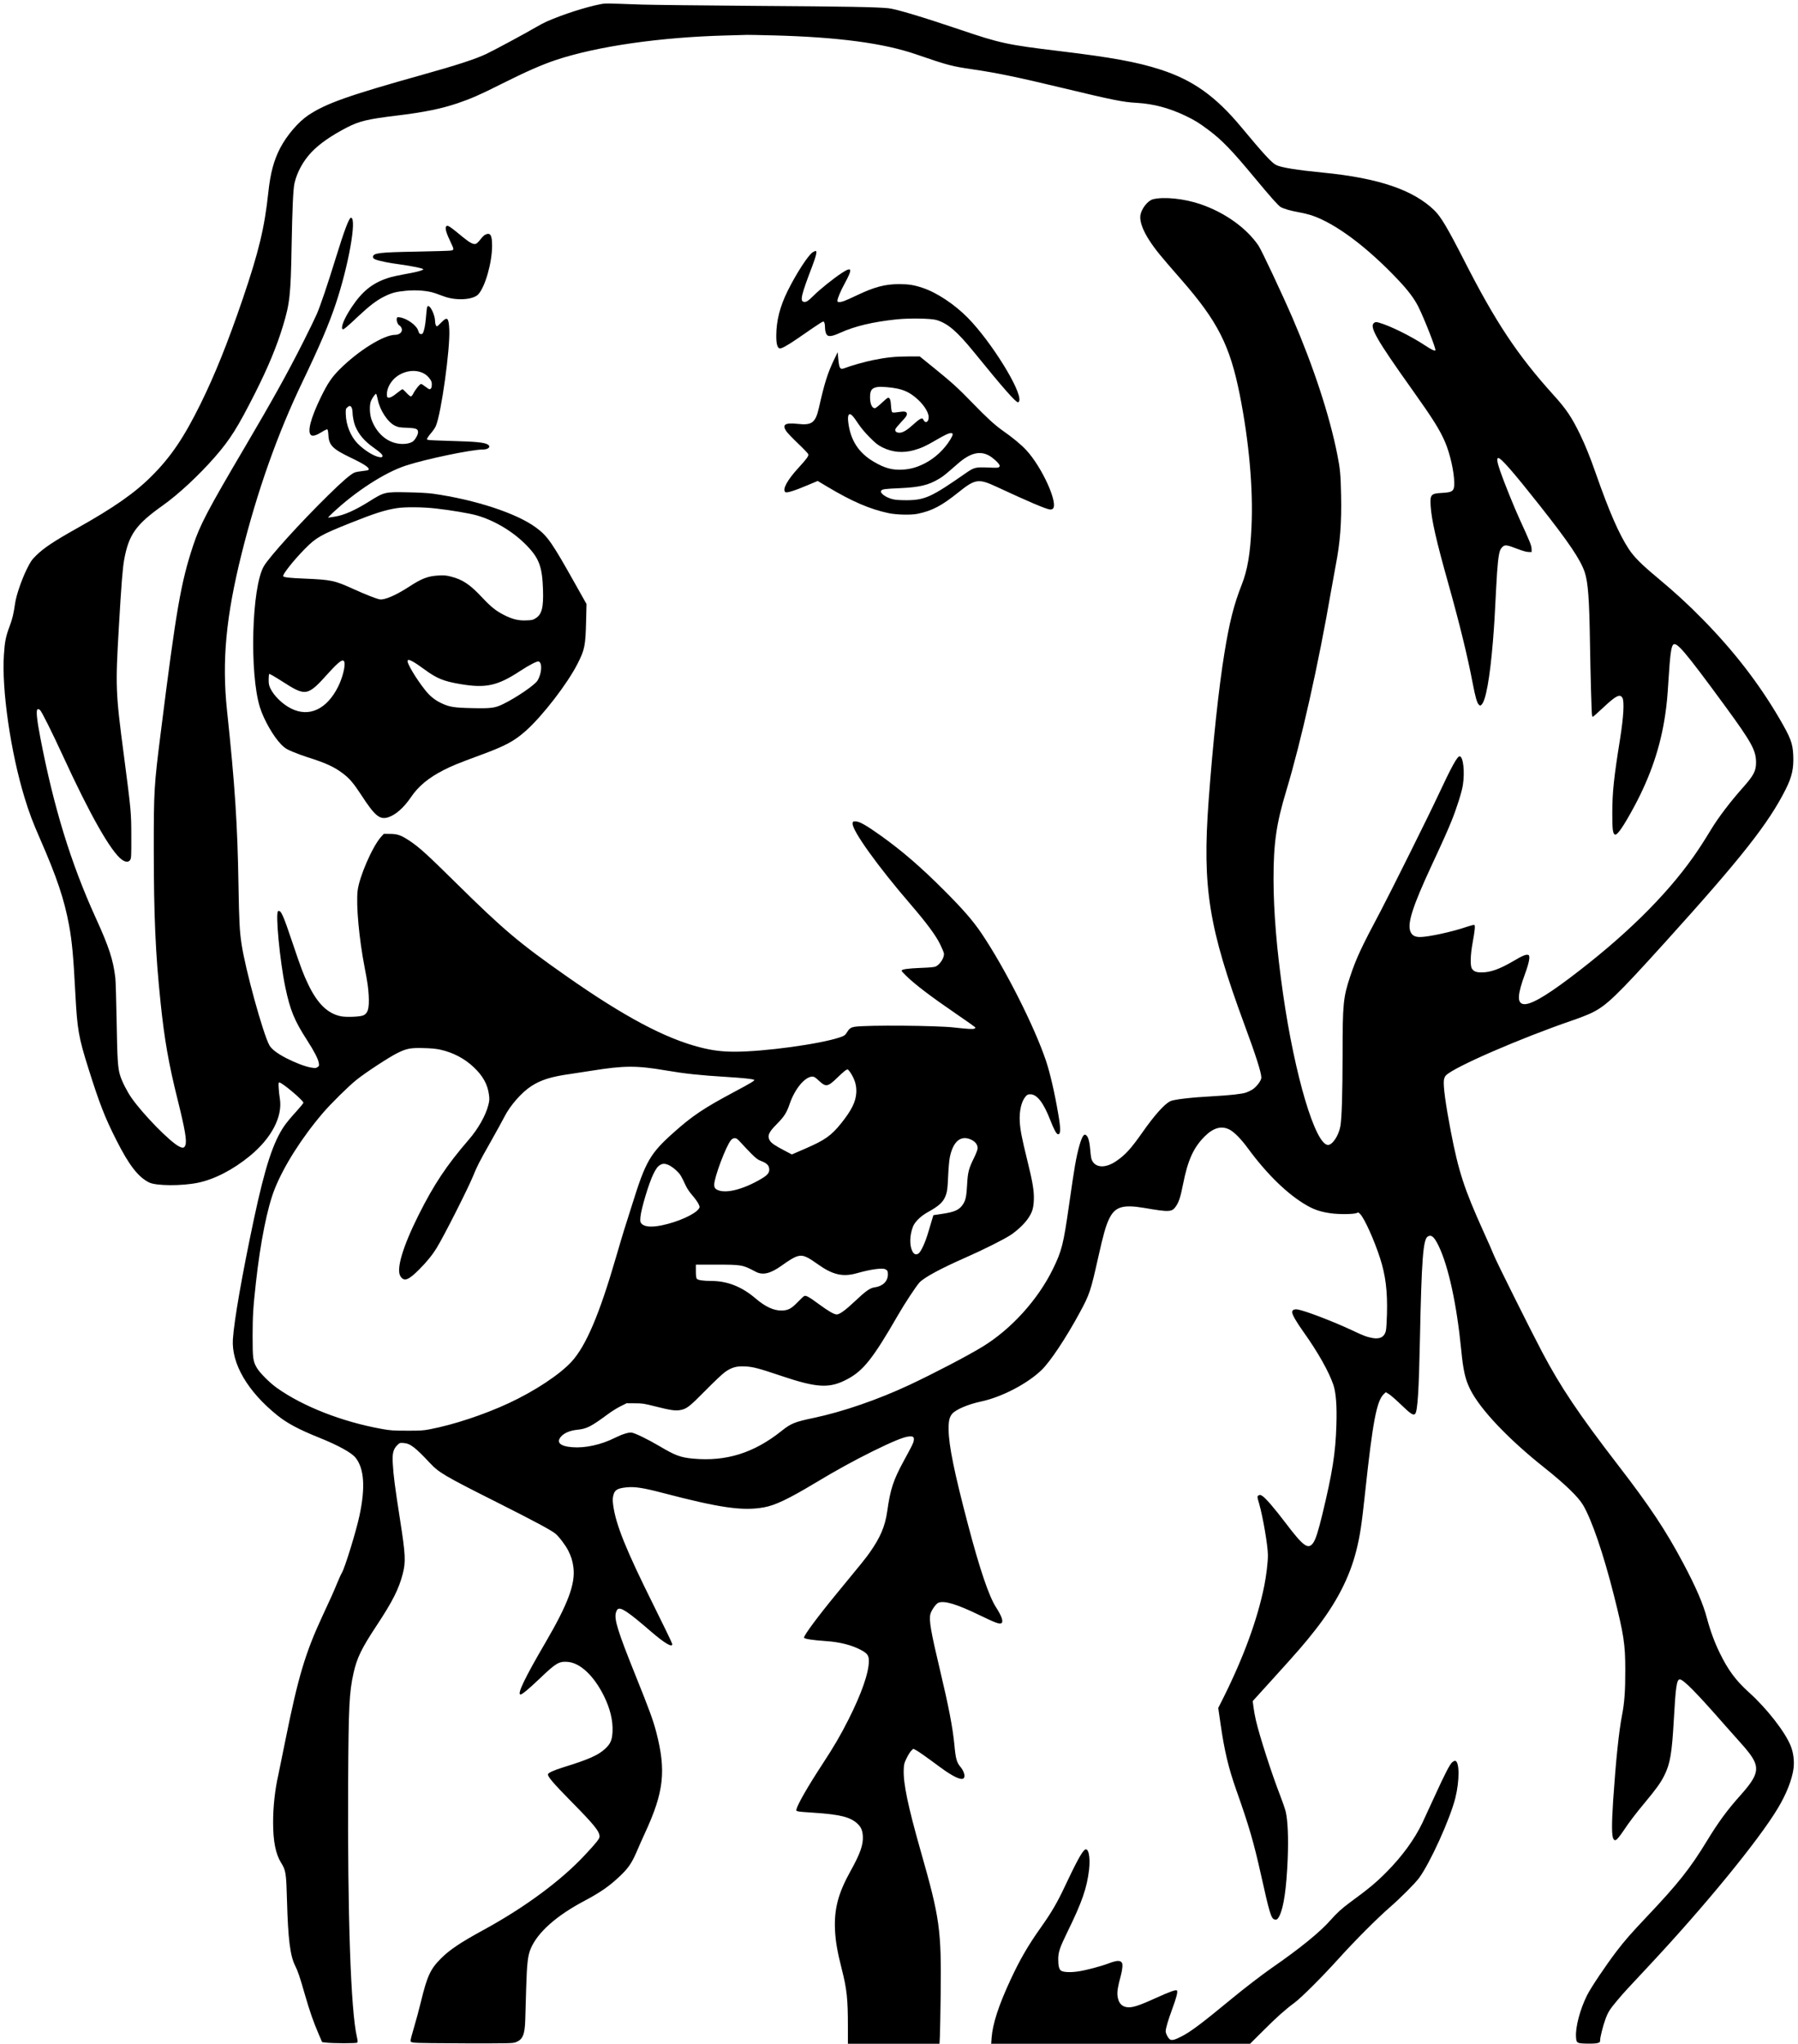 <?xml version="1.0" standalone="no"?>
<!DOCTYPE svg PUBLIC "-//W3C//DTD SVG 20010904//EN"
 "http://www.w3.org/TR/2001/REC-SVG-20010904/DTD/svg10.dtd">
<svg version="1.0" xmlns="http://www.w3.org/2000/svg"
 width="2744pt" height="3119pt" viewBox="0 0 2744 3119"
 preserveAspectRatio="xMidYMid meet">

<g transform="translate(0,3119) scale(0.1,-0.1)"
fill="#000000" stroke="none">
<path d="M9165 31126 c-224 -43 -572 -155 -823 -265 -38 -17 -114 -57 -168
-89 -149 -88 -613 -338 -750 -404 -163 -78 -451 -172 -974 -318 -1132 -317
-1474 -438 -1743 -617 -154 -103 -329 -307 -432 -504 -97 -188 -148 -379 -180
-674 -57 -538 -145 -905 -390 -1625 -230 -672 -424 -1157 -645 -1605 -252
-511 -452 -808 -745 -1100 -257 -258 -576 -481 -1145 -800 -348 -195 -504
-299 -621 -415 -67 -67 -83 -91 -142 -210 -77 -156 -160 -399 -176 -515 -24
-165 -40 -233 -84 -352 -58 -155 -74 -230 -87 -431 -37 -530 103 -1496 317
-2192 71 -231 119 -358 235 -624 257 -587 369 -922 442 -1317 45 -244 66 -470
96 -1044 29 -550 50 -668 201 -1146 167 -531 250 -744 425 -1089 193 -383 333
-563 500 -646 107 -53 499 -55 746 -4 251 52 534 198 790 408 331 271 503 600
459 875 -8 45 -16 119 -18 165 -4 69 -3 82 10 82 42 0 367 -274 367 -309 0 -9
-52 -72 -115 -141 -64 -69 -143 -164 -176 -212 -171 -249 -294 -627 -463
-1418 -180 -847 -304 -1554 -322 -1840 -23 -372 226 -797 681 -1162 151 -121
329 -215 635 -338 289 -116 497 -230 557 -307 132 -167 151 -456 58 -888 -50
-235 -220 -786 -266 -865 -12 -19 -43 -87 -69 -150 -62 -151 -107 -251 -228
-510 -262 -564 -372 -931 -566 -1895 -52 -258 -101 -499 -109 -535 -50 -216
-80 -489 -79 -725 0 -284 39 -478 120 -610 75 -120 80 -153 92 -585 16 -582
48 -836 123 -986 44 -89 71 -168 151 -447 73 -252 129 -414 209 -599 l53 -123
54 -7 c107 -13 468 -14 481 -1 10 10 9 27 -4 85 -94 397 -144 1866 -134 3872
6 1177 16 1386 83 1686 52 230 120 371 353 724 241 365 337 554 397 786 48
185 43 292 -42 835 -78 500 -99 662 -110 855 -9 146 8 215 67 273 38 38 41 39
98 35 101 -7 175 -63 401 -304 138 -148 221 -197 1020 -599 582 -293 830 -426
897 -481 53 -43 155 -178 195 -258 45 -90 67 -158 79 -256 32 -250 -81 -554
-423 -1141 -319 -545 -441 -799 -384 -799 25 0 127 85 300 250 241 230 286
257 417 248 192 -14 400 -209 554 -517 96 -193 141 -379 133 -548 -7 -130 -30
-184 -113 -262 -105 -97 -250 -162 -635 -281 -146 -46 -228 -82 -237 -106 -11
-30 77 -135 352 -414 355 -360 435 -459 435 -538 0 -33 -49 -95 -224 -282
-363 -390 -915 -798 -1541 -1140 -363 -198 -520 -304 -656 -439 -159 -159
-209 -265 -304 -655 -29 -121 -77 -297 -105 -391 -28 -93 -52 -183 -53 -199
-2 -30 -1 -31 58 -40 33 -5 384 -9 780 -10 665 -1 723 0 766 17 107 41 138
115 145 342 2 83 9 301 14 485 11 373 25 497 69 600 103 247 391 504 817 729
243 129 378 222 535 370 133 124 188 203 263 376 35 83 94 215 131 295 288
624 323 946 170 1537 -47 180 -106 342 -321 876 -263 654 -322 842 -295 944 6
22 18 46 26 53 47 39 157 -34 505 -335 214 -184 330 -253 330 -196 0 11 -127
275 -283 588 -425 854 -579 1235 -619 1533 -9 69 -9 101 1 143 19 86 58 112
191 127 133 15 257 -3 573 -86 868 -227 1212 -276 1536 -218 171 31 373 127
776 369 332 199 584 338 880 485 298 147 472 219 550 227 72 8 89 -6 80 -62
-6 -39 -20 -67 -155 -315 -158 -292 -202 -426 -250 -765 -32 -230 -108 -406
-275 -640 -64 -89 -99 -133 -496 -615 -288 -350 -498 -634 -499 -672 0 -19
131 -39 335 -53 213 -14 397 -61 539 -138 93 -50 116 -83 116 -165 0 -179
-110 -495 -310 -892 -122 -242 -223 -415 -400 -685 -221 -338 -377 -610 -395
-687 -9 -34 -8 -34 275 -53 388 -26 544 -65 651 -162 59 -53 81 -104 87 -193
8 -133 -40 -269 -188 -535 -187 -336 -251 -577 -237 -895 8 -172 35 -332 102
-595 80 -314 95 -457 95 -887 l0 -258 699 0 699 0 6 113 c3 61 8 350 12 642
11 992 -12 1158 -305 2186 -195 686 -267 1033 -259 1242 3 84 7 99 45 177 23
47 55 98 71 113 l30 29 39 -20 c39 -20 158 -104 370 -261 194 -143 320 -203
358 -171 31 26 9 108 -48 176 -57 69 -72 121 -92 338 -26 265 -86 579 -221
1146 -138 578 -169 758 -145 847 16 60 85 158 122 173 88 37 280 -21 619 -185
259 -125 318 -147 345 -125 30 25 2 107 -84 240 -108 167 -250 585 -427 1259
-210 797 -294 1208 -297 1451 -2 132 12 192 53 242 54 66 244 147 441 189 313
66 704 269 922 478 133 126 381 500 589 886 146 270 163 320 278 835 78 348
115 480 165 585 90 189 208 226 535 171 390 -67 426 -65 488 27 44 64 69 142
107 335 73 367 158 556 329 728 132 132 255 167 376 107 73 -36 178 -142 285
-288 293 -399 610 -707 902 -873 112 -64 209 -96 353 -117 132 -20 370 -17
408 4 21 11 26 9 52 -19 66 -70 213 -397 301 -669 85 -263 115 -503 106 -853
-3 -117 -10 -234 -17 -260 -23 -92 -90 -128 -202 -108 -91 17 -135 33 -318
120 -284 133 -714 298 -827 316 -50 8 -83 -8 -83 -41 0 -38 62 -146 176 -306
220 -309 386 -605 454 -806 39 -119 55 -322 45 -613 -13 -427 -60 -723 -215
-1365 -62 -256 -102 -381 -140 -433 -76 -105 -148 -53 -418 303 -168 221 -303
379 -353 412 -31 20 -41 23 -58 13 -27 -14 -26 -21 5 -127 58 -202 134 -645
134 -788 0 -106 -24 -309 -55 -464 -103 -512 -315 -1091 -625 -1712 l-78 -155
34 -235 c61 -424 120 -671 242 -1019 195 -551 267 -800 377 -1294 130 -585
155 -666 206 -679 33 -9 48 2 74 52 66 132 108 417 127 872 13 323 1 593 -31
724 -11 44 -50 156 -86 249 -127 326 -312 900 -368 1141 -14 61 -31 151 -37
202 l-12 92 320 353 c375 414 468 521 626 722 328 416 531 807 636 1226 57
229 80 382 135 895 114 1064 175 1386 283 1489 l31 29 47 -28 c26 -15 111 -90
189 -165 144 -139 184 -165 212 -137 37 37 57 354 73 1132 25 1232 49 1537
121 1575 56 31 96 -5 164 -143 150 -311 277 -893 345 -1587 31 -318 62 -453
138 -605 152 -304 576 -752 1128 -1191 316 -251 519 -447 593 -572 133 -224
311 -744 471 -1377 152 -603 174 -748 174 -1140 1 -320 -13 -505 -50 -693 -47
-239 -94 -691 -135 -1296 -24 -370 -23 -548 4 -589 15 -24 20 -25 42 -15 15 7
60 62 107 132 97 145 189 266 335 441 169 203 240 302 293 410 89 179 116 336
145 855 28 500 44 610 91 610 55 0 251 -199 694 -705 101 -115 213 -241 249
-280 35 -38 88 -101 117 -140 167 -222 144 -332 -136 -645 -200 -224 -335
-407 -512 -698 -256 -420 -438 -649 -919 -1157 -244 -258 -331 -358 -459 -525
-167 -220 -391 -553 -450 -672 -105 -210 -178 -483 -168 -634 6 -94 12 -98
162 -102 70 -2 141 1 165 8 37 10 41 14 41 43 0 45 43 218 79 316 41 113 66
153 180 289 100 119 152 176 487 533 849 907 1671 1911 1964 2399 132 218 220
443 242 612 14 114 -2 242 -45 347 -85 211 -365 570 -633 811 -203 183 -321
342 -449 605 -79 161 -145 342 -195 530 -57 216 -167 473 -362 839 -265 499
-511 870 -998 1501 -596 774 -875 1190 -1155 1721 -183 347 -698 1380 -735
1474 -18 47 -89 209 -158 360 -296 654 -383 922 -501 1535 -80 417 -118 697
-105 783 5 30 16 56 33 72 128 128 1133 564 1921 835 107 36 240 88 296 115
230 111 377 252 1135 1090 1154 1276 1570 1804 1831 2324 97 193 125 322 115
526 -9 180 -40 261 -213 558 -314 536 -693 1026 -1164 1506 -240 244 -418 407
-700 643 -237 197 -353 313 -432 433 -148 225 -298 567 -504 1155 -85 244
-158 425 -239 593 -127 262 -211 388 -405 602 -550 608 -887 1116 -1365 2055
-255 499 -354 666 -454 764 -322 313 -852 493 -1696 576 -409 40 -642 78 -720
117 -68 35 -184 160 -530 576 -393 473 -738 719 -1235 880 -355 115 -743 186
-1540 282 -799 96 -908 120 -1521 328 -558 189 -977 315 -1089 326 -186 19
-651 27 -2000 36 -817 6 -1613 15 -1770 20 -545 20 -552 20 -625 6z m2635
-476 c990 -26 1685 -118 2186 -291 485 -167 535 -180 869 -229 359 -52 684
-120 1346 -279 792 -190 934 -219 1151 -231 253 -15 494 -79 744 -199 142 -69
200 -104 353 -219 200 -150 349 -304 696 -722 243 -293 362 -427 399 -449 45
-27 152 -58 281 -81 62 -11 147 -32 191 -46 366 -123 849 -484 1327 -991 149
-158 240 -280 302 -402 94 -189 276 -653 261 -668 -12 -12 -60 11 -157 75
-216 143 -539 302 -704 348 -43 12 -53 11 -72 -2 -82 -53 29 -249 577 -1018
319 -449 418 -606 502 -798 77 -179 139 -450 142 -623 2 -131 -21 -149 -194
-158 -162 -9 -177 -26 -166 -198 13 -213 85 -531 272 -1194 171 -611 290
-1096 369 -1510 41 -214 67 -305 95 -330 19 -17 21 -17 40 0 65 59 128 408
174 965 19 227 31 430 51 840 16 321 34 492 60 554 8 19 27 44 42 56 36 28 66
23 219 -36 79 -30 136 -47 169 -48 l50 -1 -1 50 c-2 51 -20 97 -184 455 -81
176 -240 570 -296 734 -48 139 -55 196 -27 196 41 0 229 -215 625 -716 454
-575 628 -834 693 -1026 51 -154 70 -405 80 -1063 8 -494 24 -1094 32 -1122 3
-13 8 -23 12 -23 4 0 74 63 157 140 197 185 258 216 295 149 30 -58 17 -288
-36 -624 -96 -599 -118 -810 -119 -1130 -1 -250 8 -319 41 -332 35 -14 134
132 292 425 252 469 404 919 475 1407 24 162 34 275 51 545 22 353 39 483 67
518 50 60 177 -90 798 -937 404 -553 471 -674 470 -861 -1 -127 -37 -196 -203
-382 -193 -218 -370 -450 -484 -638 -120 -197 -184 -295 -270 -417 -427 -605
-1064 -1229 -1893 -1853 -380 -286 -605 -412 -703 -393 -96 18 -88 147 28 463
63 171 81 274 51 286 -33 13 -86 -8 -226 -91 -211 -124 -352 -175 -488 -175
-82 0 -119 14 -148 57 -28 42 -24 207 10 393 34 185 42 265 27 274 -6 4 -58
-9 -115 -28 -215 -75 -588 -156 -713 -156 -78 0 -121 23 -146 79 -54 122 29
383 323 1016 169 363 249 543 302 675 79 194 158 446 174 550 30 204 6 428
-48 438 -35 7 -125 -158 -333 -603 -136 -293 -729 -1484 -875 -1760 -296 -556
-373 -722 -466 -1002 -104 -315 -114 -413 -114 -1183 -1 -607 -12 -973 -34
-1098 -25 -141 -120 -285 -188 -285 -193 0 -508 1056 -687 2308 -97 676 -144
1252 -145 1750 0 548 43 846 194 1345 227 753 492 1933 685 3055 20 116 52
290 70 387 68 349 91 648 82 1073 -6 313 -15 404 -58 619 -119 599 -363 1341
-682 2081 -155 359 -473 1036 -519 1104 -182 270 -512 506 -884 634 -249 86
-562 118 -728 76 -80 -21 -176 -144 -192 -245 -14 -89 38 -233 139 -386 92
-141 161 -225 488 -599 553 -633 739 -1000 889 -1749 141 -707 207 -1438 180
-2015 -18 -413 -61 -665 -150 -890 -118 -299 -188 -573 -264 -1045 -86 -526
-175 -1362 -241 -2255 -97 -1325 0 -1929 550 -3420 173 -467 255 -726 255
-801 0 -44 -73 -141 -136 -181 -27 -17 -71 -38 -98 -47 -63 -22 -253 -42 -506
-56 -335 -18 -597 -49 -651 -76 -90 -46 -239 -212 -420 -470 -180 -256 -264
-349 -404 -444 -168 -115 -325 -104 -375 25 -7 17 -16 78 -20 137 -10 129 -32
211 -62 232 -20 14 -24 14 -40 -1 -36 -33 -90 -218 -132 -461 -14 -77 -55
-349 -91 -604 -86 -600 -110 -696 -245 -973 -230 -471 -639 -922 -1078 -1189
-227 -139 -738 -405 -1112 -581 -475 -223 -1019 -411 -1462 -504 -291 -61
-347 -84 -493 -201 -423 -336 -844 -467 -1350 -420 -191 18 -270 48 -510 190
-174 103 -377 202 -427 207 -48 5 -146 -26 -258 -82 -206 -103 -449 -157 -646
-141 -188 14 -250 75 -169 165 49 54 136 90 244 101 148 16 208 46 471 240 52
39 137 92 189 118 l94 47 126 -1 c116 0 140 -4 311 -47 224 -57 303 -69 376
-57 102 17 143 48 389 298 127 129 261 256 300 283 100 72 179 93 309 86 122
-7 206 -29 541 -142 558 -188 744 -198 1018 -52 244 130 391 316 772 977 101
176 276 441 328 498 72 77 321 212 707 382 271 119 571 270 680 340 105 69
218 176 274 261 61 92 78 150 84 274 5 140 -16 269 -103 620 -81 328 -105 454
-112 581 -9 159 26 308 89 380 25 29 37 34 73 34 101 0 201 -129 303 -392 60
-153 96 -218 121 -218 40 0 41 84 1 312 -54 318 -123 618 -186 807 -176 525
-625 1413 -984 1946 -134 198 -279 364 -570 656 -359 359 -634 597 -963 833
-222 158 -329 220 -386 220 -44 1 -46 0 -49 -30 -10 -105 384 -655 888 -1239
239 -278 378 -465 445 -600 29 -60 57 -124 60 -142 12 -58 -52 -165 -119 -200
-24 -13 -77 -18 -230 -24 -202 -8 -296 -21 -296 -43 0 -6 28 -39 63 -72 141
-138 376 -317 779 -593 147 -100 272 -189 278 -196 10 -12 7 -16 -13 -24 -24
-9 -98 -5 -302 18 -264 31 -1331 39 -1515 12 -69 -11 -88 -25 -135 -102 -17
-28 -34 -38 -100 -61 -304 -102 -1152 -218 -1600 -218 -194 0 -340 18 -525 65
-537 136 -1166 471 -2047 1089 -719 504 -956 704 -1678 1416 -445 440 -568
552 -718 651 -126 83 -181 103 -296 103 l-93 1 -42 -46 c-131 -145 -333 -609
-358 -822 -25 -221 22 -736 109 -1182 42 -219 53 -295 60 -415 11 -204 -12
-281 -92 -309 -56 -19 -251 -26 -328 -11 -203 39 -360 190 -502 485 -74 154
-111 252 -240 635 -145 432 -177 503 -220 486 -45 -17 26 -764 110 -1164 74
-352 138 -507 335 -812 106 -164 168 -286 176 -344 6 -40 4 -46 -21 -62 -24
-16 -34 -16 -97 -6 -93 16 -237 71 -380 144 -137 71 -224 137 -257 197 -97
176 -368 1161 -425 1548 -29 193 -37 346 -46 888 -15 936 -55 1541 -175 2670
-80 758 -17 1435 224 2400 238 952 547 1826 927 2617 265 554 401 871 509
1193 194 580 322 1296 234 1313 -29 5 -100 -180 -235 -617 -123 -400 -235
-730 -290 -856 -26 -60 -118 -249 -204 -420 -247 -489 -471 -891 -888 -1600
-569 -965 -691 -1197 -794 -1510 -188 -568 -258 -970 -497 -2875 -99 -787
-104 -865 -104 -1750 1 -1038 26 -1602 104 -2350 58 -562 124 -937 259 -1478
113 -454 143 -628 120 -696 -15 -47 -39 -52 -97 -22 -140 71 -554 494 -727
743 -68 97 -146 252 -174 345 -34 110 -42 240 -52 835 -6 312 -14 606 -20 653
-33 274 -96 468 -300 915 -378 831 -640 1682 -845 2750 -54 280 -67 421 -41
431 10 4 25 -1 37 -12 27 -25 177 -325 354 -709 412 -897 729 -1454 896 -1575
55 -39 102 -41 126 -3 16 25 18 57 17 358 -1 371 -2 383 -114 1243 -126 956
-129 1043 -76 1952 38 656 58 905 82 1034 70 379 181 534 589 823 238 169 548
457 793 737 235 269 349 451 617 981 198 394 327 704 423 1020 104 341 119
473 132 1205 11 598 24 887 45 977 39 168 134 340 259 471 125 131 305 255
545 379 185 95 317 126 746 178 425 51 683 104 940 190 203 69 347 132 680
300 363 182 607 289 820 360 632 210 1595 348 2600 374 160 4 304 8 320 9 17
1 194 -3 395 -8z m-5085 -15478 c197 -43 374 -135 516 -270 139 -132 210 -260
231 -416 10 -72 8 -90 -10 -163 -40 -157 -156 -363 -299 -527 -336 -389 -530
-680 -767 -1153 -242 -485 -344 -830 -273 -933 55 -82 121 -57 283 105 114
114 203 223 271 335 112 183 473 897 552 1090 63 155 94 216 272 530 89 157
181 326 206 375 86 171 264 374 409 468 151 98 306 146 599 187 44 6 190 29
325 50 493 79 685 80 1125 5 299 -51 523 -75 930 -100 256 -16 399 -31 423
-44 18 -10 -35 -42 -323 -196 -444 -237 -621 -356 -899 -604 -364 -324 -432
-442 -636 -1096 -50 -159 -106 -337 -125 -395 -18 -58 -75 -247 -125 -420
-251 -865 -455 -1346 -675 -1588 -180 -198 -566 -453 -965 -638 -378 -175
-841 -328 -1198 -396 -101 -20 -149 -23 -352 -22 -210 0 -251 3 -385 27 -606
109 -1207 345 -1604 629 -109 79 -256 226 -300 301 -60 102 -66 145 -66 487 1
314 8 433 51 820 67 610 174 1144 285 1422 139 351 414 785 737 1163 123 144
390 407 512 505 142 114 500 348 624 409 141 70 204 82 401 76 106 -2 190 -10
250 -23z m6277 -372 c59 -99 82 -184 76 -289 -9 -138 -72 -265 -230 -463 -154
-191 -249 -258 -552 -389 l-201 -87 -115 60 c-146 77 -197 112 -221 151 -42
70 -19 127 101 247 117 118 155 177 200 309 79 234 235 421 350 421 24 0 46
-14 100 -65 103 -97 134 -92 274 44 108 104 145 133 164 129 8 -2 32 -32 54
-68z m-1682 -1052 c36 -40 106 -113 155 -163 74 -74 101 -95 150 -113 91 -34
125 -70 125 -133 0 -51 -32 -87 -128 -143 -265 -155 -521 -222 -652 -170 -46
19 -60 38 -60 86 0 110 180 588 254 676 21 23 36 32 59 32 27 0 42 -11 97 -72z
m3518 46 c59 -29 92 -75 92 -126 0 -22 -20 -76 -54 -146 -81 -163 -96 -221
-106 -402 -10 -185 -22 -243 -60 -304 -58 -91 -127 -123 -335 -153 l-120 -18
-17 -55 c-9 -30 -35 -118 -58 -195 -50 -172 -119 -319 -158 -339 -40 -20 -69
-5 -93 49 -40 90 -35 236 13 362 27 74 118 163 224 222 188 104 248 163 285
279 16 53 22 109 29 272 5 113 16 239 24 280 49 254 172 355 334 274z m-4609
-391 c29 -15 79 -52 110 -83 54 -52 68 -76 140 -231 17 -37 59 -98 96 -140 36
-41 77 -98 92 -126 24 -50 25 -54 9 -78 -56 -86 -322 -205 -566 -255 -163 -33
-270 -23 -312 29 -18 23 -19 35 -14 96 10 125 130 524 198 659 41 83 65 115
102 137 43 26 81 24 145 -8z m2108 -1407 c27 -13 93 -56 147 -95 232 -167 388
-203 606 -141 212 60 386 83 433 59 32 -17 37 -28 37 -82 0 -100 -79 -177
-199 -193 -72 -9 -136 -54 -301 -210 -144 -137 -237 -204 -280 -204 -41 0
-130 52 -271 156 -153 113 -201 139 -226 125 -10 -5 -54 -46 -98 -92 -100
-103 -150 -129 -252 -129 -119 0 -245 59 -389 182 -208 179 -428 267 -668 269
-134 0 -217 13 -232 34 -10 13 -14 50 -14 117 l0 98 294 0 c412 0 416 -1 621
-109 107 -56 224 -28 398 97 220 158 281 176 394 118z"/>
<path d="M6811 27737 c-24 -24 -2 -102 73 -257 46 -95 46 -106 -1 -114 -21 -4
-256 -11 -523 -16 -568 -10 -660 -21 -668 -77 -5 -33 31 -49 193 -83 50 -10
144 -26 210 -34 196 -27 365 -62 365 -76 0 -12 -81 -36 -175 -54 -233 -43
-307 -59 -374 -82 -233 -78 -386 -203 -547 -446 -113 -170 -169 -311 -134
-333 13 -8 68 38 245 205 165 155 276 239 390 295 112 56 178 73 333 88 162
15 337 0 443 -38 40 -15 103 -37 139 -50 185 -67 439 -51 518 32 106 113 212
485 212 745 0 164 -28 206 -109 164 -15 -8 -47 -40 -70 -71 -23 -31 -54 -60
-68 -66 -36 -13 -91 14 -192 97 -214 176 -239 192 -260 171z"/>
<path d="M12404 27341 c-68 -42 -251 -324 -384 -592 -117 -238 -172 -453 -173
-679 -1 -122 15 -184 49 -197 24 -9 114 40 269 146 409 282 398 275 412 255 7
-10 13 -41 13 -68 0 -69 17 -124 42 -137 32 -17 84 -6 195 44 220 100 495 165
856 203 189 20 522 15 606 -9 174 -51 314 -170 576 -492 449 -553 636 -765
672 -765 7 0 15 11 19 24 37 151 -426 898 -782 1262 -202 206 -473 387 -688
459 -137 46 -213 58 -361 59 -217 0 -378 -42 -653 -173 -170 -81 -223 -101
-263 -101 -23 0 -29 5 -29 21 0 31 53 158 108 257 128 234 118 271 -44 164
-124 -81 -334 -250 -429 -345 -83 -83 -114 -102 -151 -93 -57 15 -34 110 130
538 60 158 79 238 55 238 -8 0 -28 -8 -45 -19z"/>
<path d="M6516 26493 c-3 -16 -10 -85 -16 -155 -10 -117 -28 -204 -49 -236 -4
-8 -19 -12 -31 -10 -18 2 -26 14 -37 50 -23 82 -173 190 -283 205 -35 5 -40 3
-45 -19 -8 -30 18 -96 40 -104 9 -4 23 -20 31 -36 28 -54 -20 -108 -97 -108
-173 -1 -560 -241 -844 -525 -122 -122 -183 -212 -285 -420 -162 -332 -216
-546 -149 -588 26 -16 82 1 158 49 39 25 77 44 85 41 9 -4 15 -31 18 -90 8
-152 65 -209 335 -339 224 -107 303 -162 275 -190 -5 -5 -47 -13 -93 -17 -46
-5 -100 -15 -119 -23 -60 -26 -183 -131 -401 -346 -430 -422 -898 -939 -983
-1084 -185 -320 -221 -1634 -59 -2153 60 -192 209 -451 326 -568 55 -55 78
-70 174 -110 62 -26 163 -63 225 -83 275 -86 406 -146 539 -246 103 -77 166
-152 284 -333 204 -314 279 -377 405 -339 114 34 241 145 351 307 115 170 269
297 502 416 127 65 222 103 557 227 384 141 514 211 695 371 256 228 633 717
789 1023 110 216 122 276 131 658 l6 254 -172 306 c-356 635 -423 732 -599
861 -294 218 -929 426 -1575 517 -76 10 -217 18 -385 21 -349 7 -355 5 -591
-143 -217 -135 -376 -205 -520 -229 -52 -8 -97 -15 -102 -15 -4 0 26 31 65 68
351 331 798 621 1123 727 299 98 1000 245 1173 245 85 0 129 42 78 75 -48 32
-182 46 -536 55 -190 5 -357 12 -372 16 -26 6 -27 7 -13 33 7 14 35 51 61 81
26 30 56 75 66 100 82 190 219 1178 205 1470 -9 183 -30 203 -119 112 -32 -34
-63 -62 -68 -62 -16 0 -30 37 -30 78 0 85 -66 232 -105 232 -7 0 -16 -12 -19
-27z m-109 -978 c65 -19 109 -50 150 -103 27 -35 33 -53 33 -91 0 -46 -12 -71
-36 -71 -7 0 -35 18 -63 40 -28 22 -57 40 -65 40 -19 0 -91 -90 -119 -147 -12
-25 -28 -43 -37 -43 -10 0 -40 25 -67 55 -28 30 -55 55 -61 55 -5 0 -38 -23
-73 -51 -77 -62 -113 -81 -142 -77 -20 3 -22 9 -22 58 1 71 38 153 99 218 101
108 269 157 403 117z m-642 -422 c32 -163 151 -345 261 -399 47 -23 72 -28
157 -31 170 -6 197 -16 197 -71 -1 -40 -50 -123 -86 -144 -51 -30 -136 -41
-217 -28 -179 27 -327 159 -404 358 -33 85 -38 233 -10 296 20 45 64 106 76
106 5 0 16 -39 26 -87z m-396 -129 c6 -14 11 -42 11 -62 0 -62 20 -163 42
-216 55 -129 137 -226 278 -326 113 -81 145 -113 136 -136 -5 -13 -14 -15 -47
-10 -84 13 -229 104 -331 207 -107 109 -178 284 -181 452 -2 74 0 80 26 102
31 28 49 25 66 -11z m1281 -1534 c232 -26 520 -75 628 -106 278 -80 566 -255
768 -467 183 -191 230 -321 241 -667 9 -272 -18 -377 -112 -435 -43 -27 -58
-30 -146 -33 -120 -5 -213 19 -340 84 -124 64 -197 123 -334 269 -183 196
-298 272 -475 316 -70 18 -103 21 -190 16 -160 -9 -254 -45 -447 -171 -200
-130 -373 -205 -447 -193 -50 8 -213 72 -401 157 -293 133 -335 142 -755 160
-217 9 -302 18 -318 35 -19 19 159 245 332 420 170 172 243 214 692 393 370
148 531 199 709 227 126 20 395 18 595 -5z m-342 -2341 c31 -17 108 -69 171
-116 187 -137 289 -179 541 -222 392 -67 571 -29 915 197 145 95 264 156 287
147 57 -22 46 -186 -20 -293 -42 -67 -327 -262 -524 -357 -124 -61 -182 -68
-472 -62 -276 6 -347 17 -471 76 -103 49 -179 111 -258 214 -126 161 -257 379
-257 426 0 29 23 27 88 -10z m-1052 -5 c16 -63 -31 -244 -97 -376 -173 -343
-441 -468 -714 -332 -132 65 -266 195 -320 311 -20 42 -25 68 -25 132 0 44 4
83 10 86 5 3 92 -47 192 -111 368 -237 389 -233 711 125 166 183 228 226 243
165z"/>
<path d="M12726 25695 c-94 -197 -143 -350 -227 -723 -52 -233 -107 -276 -324
-251 -194 21 -243 -10 -175 -112 16 -24 96 -108 179 -187 82 -78 153 -152 156
-163 9 -27 -20 -67 -145 -204 -175 -190 -254 -335 -205 -375 20 -17 139 20
342 106 l152 64 149 -89 c374 -224 649 -342 932 -402 122 -26 347 -31 445 -10
222 46 367 123 620 326 258 207 307 214 580 88 479 -223 734 -332 810 -347 19
-4 38 -1 50 8 95 70 -161 638 -406 900 -76 81 -208 191 -355 293 -123 87 -241
195 -467 428 -217 224 -312 310 -601 544 l-199 161 -178 0 c-192 0 -339 -15
-537 -56 -124 -25 -336 -85 -425 -120 -78 -30 -89 -14 -105 151 l-8 90 -58
-120z m966 -435 c109 -24 179 -56 268 -126 122 -96 213 -228 213 -311 0 -73
-49 -100 -78 -44 -14 28 -17 29 -44 20 -17 -6 -66 -44 -109 -84 -98 -89 -160
-127 -212 -129 -49 -1 -75 22 -65 55 4 12 45 62 91 111 67 70 84 94 84 118 0
40 -30 47 -132 31 -57 -9 -83 -9 -92 -2 -8 7 -15 46 -18 101 -5 89 -17 120
-45 120 -8 0 -52 -36 -98 -80 -46 -44 -92 -80 -103 -80 -44 0 -73 65 -74 166
0 109 26 144 117 158 53 8 208 -5 297 -24z m-676 -423 c16 -17 56 -73 88 -122
36 -54 104 -135 170 -201 94 -94 124 -117 196 -153 152 -74 309 -88 479 -41
107 30 181 63 324 147 153 89 203 112 240 113 37 0 35 -22 -8 -95 -95 -157
-240 -291 -400 -371 -117 -58 -208 -83 -325 -91 -160 -10 -275 21 -440 117
-237 138 -362 331 -395 611 -14 115 16 150 71 86z m2073 -597 c57 -31 130 -94
158 -136 13 -20 13 -27 2 -40 -12 -14 -33 -15 -171 -9 -189 8 -213 2 -338 -85
-523 -365 -622 -411 -900 -414 -90 0 -168 4 -206 13 -111 24 -215 99 -185 134
17 22 57 27 286 37 300 14 435 46 596 143 63 37 96 64 286 230 184 162 332
201 472 127z"/>
<path d="M22163 4296 c-37 -32 -108 -168 -276 -536 -74 -162 -155 -338 -180
-390 -120 -251 -309 -510 -545 -748 -165 -166 -272 -255 -563 -468 -114 -84
-202 -163 -288 -262 -164 -187 -467 -434 -908 -739 -142 -99 -427 -318 -608
-468 -436 -360 -619 -499 -755 -569 -106 -55 -150 -68 -181 -52 -27 13 -69 89
-69 126 0 44 36 166 98 335 66 178 90 271 73 288 -15 15 -107 -18 -312 -111
-235 -107 -339 -144 -414 -146 -107 -2 -169 60 -181 181 -6 62 7 141 51 302
25 93 32 175 17 197 -27 40 -80 37 -209 -12 -114 -43 -333 -101 -449 -119
-120 -19 -233 -15 -271 10 -29 20 -43 73 -43 171 0 113 23 180 142 424 222
453 296 667 329 949 22 199 -12 346 -69 299 -46 -38 -133 -200 -304 -563 -114
-243 -204 -396 -363 -620 -193 -272 -319 -488 -464 -801 -181 -389 -272 -671
-288 -884 l-6 -90 1976 0 1975 0 199 198 c203 204 338 324 478 427 104 77 419
391 671 670 253 280 585 613 784 787 171 149 384 363 447 448 168 228 472 897
553 1219 66 264 65 556 -1 569 -9 2 -30 -8 -46 -22z"/>
</g>
</svg>

